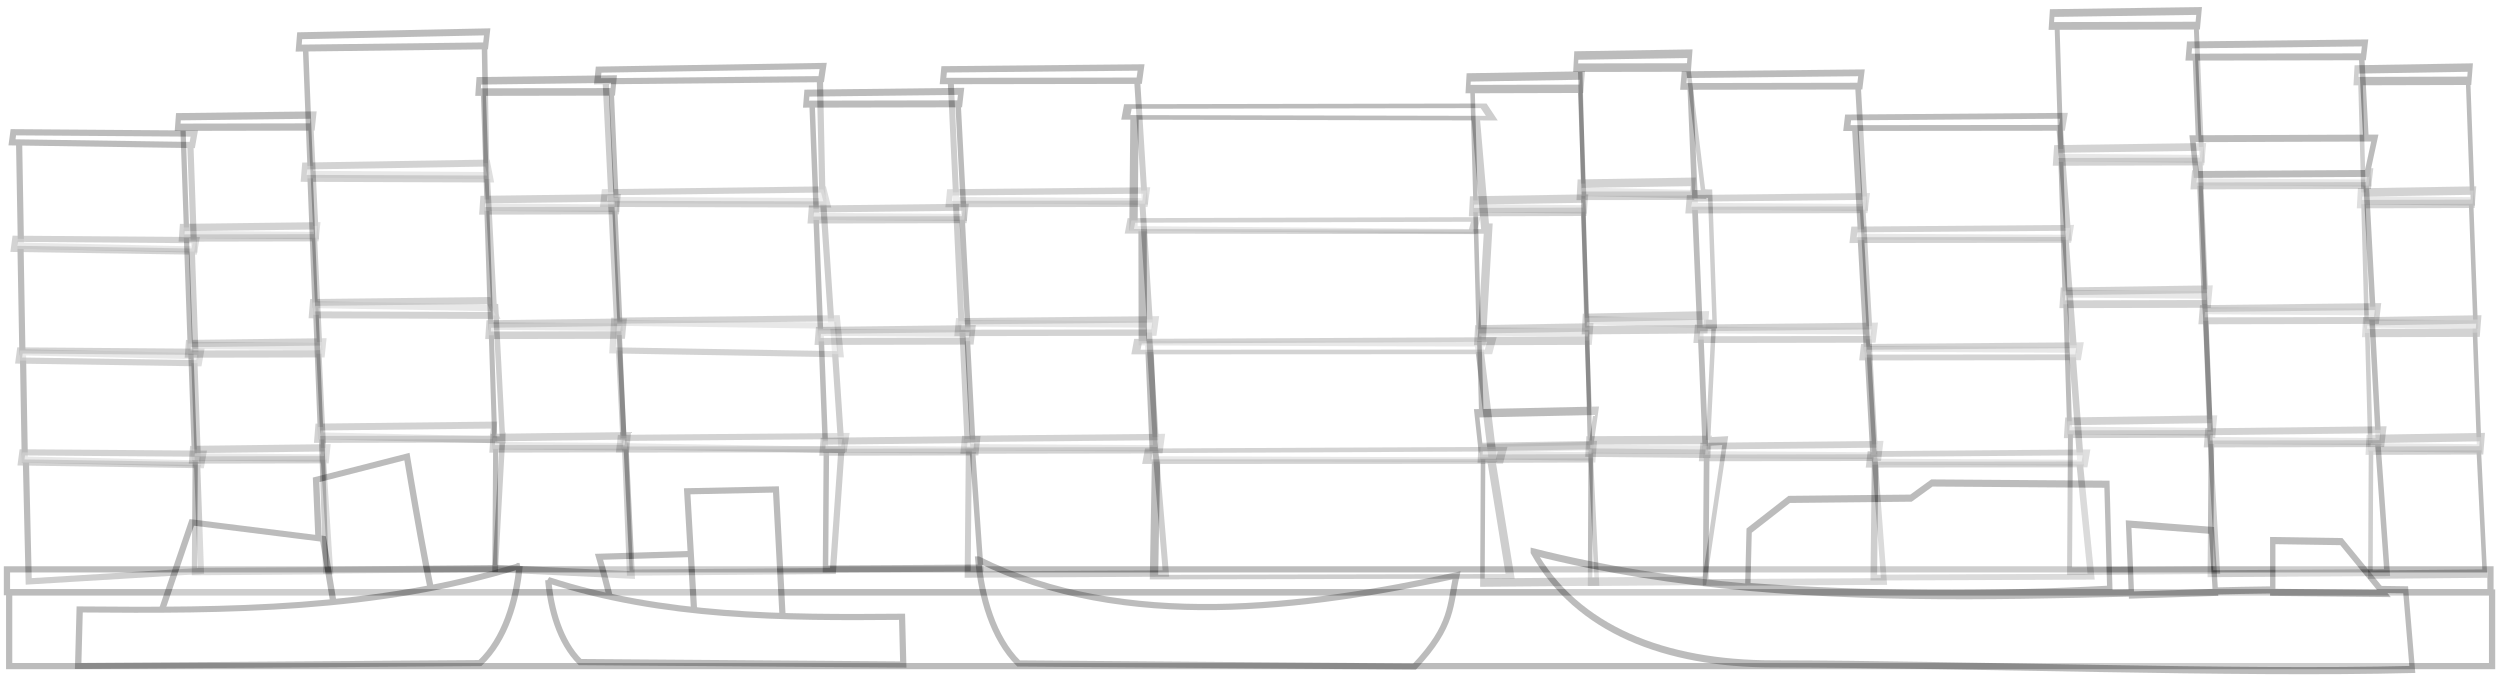 <?xml version="1.0" encoding="UTF-8" standalone="no"?>
<!-- Created with Inkscape (http://www.inkscape.org/) -->

<svg
   width="470.199mm"
   height="127.614mm"
   viewBox="0 0 470.199 127.614"
   version="1.1"
   id="svg5"
   xml:space="preserve"
   inkscape:version="1.2 (dc2aedaf03, 2022-05-15)"
   sodipodi:docname="drawing.svg"
   xmlns:inkscape="http://www.inkscape.org/namespaces/inkscape"
   xmlns:sodipodi="http://sodipodi.sourceforge.net/DTD/sodipodi-0.dtd"
   xmlns="http://www.w3.org/2000/svg"
   xmlns:svg="http://www.w3.org/2000/svg"><sodipodi:namedview
     id="namedview7"
     pagecolor="#ffffff"
     bordercolor="#666666"
     borderopacity="1.0"
     inkscape:showpageshadow="2"
     inkscape:pageopacity="0.0"
     inkscape:pagecheckerboard="0"
     inkscape:deskcolor="#d1d1d1"
     inkscape:document-units="mm"
     showgrid="false"
     inkscape:zoom="0.26142019"
     inkscape:cx="-3113.7611"
     inkscape:cy="1723.2793"
     inkscape:window-width="1920"
     inkscape:window-height="991"
     inkscape:window-x="-9"
     inkscape:window-y="-9"
     inkscape:window-maximized="1"
     inkscape:current-layer="g54225" /><defs
     id="defs2"><filter
       inkscape:collect="always"
       style="color-interpolation-filters:sRGB"
       id="filter53809"
       x="-0.038"
       y="-0.015"
       width="1.077"
       height="1.031"><feGaussianBlur
         inkscape:collect="always"
         stdDeviation="0.292"
         id="feGaussianBlur53811" /></filter><filter
       inkscape:collect="always"
       style="color-interpolation-filters:sRGB"
       id="filter53813"
       x="-0.043"
       y="-0.018"
       width="1.086"
       height="1.035"><feGaussianBlur
         inkscape:collect="always"
         stdDeviation="0.331"
         id="feGaussianBlur53815" /></filter><filter
       inkscape:collect="always"
       style="color-interpolation-filters:sRGB"
       id="filter53817"
       x="-0.033"
       y="-0.014"
       width="1.066"
       height="1.029"><feGaussianBlur
         inkscape:collect="always"
         stdDeviation="0.267"
         id="feGaussianBlur53819" /></filter><filter
       inkscape:collect="always"
       style="color-interpolation-filters:sRGB"
       id="filter53821"
       x="-0.031"
       y="-0.013"
       width="1.062"
       height="1.027"><feGaussianBlur
         inkscape:collect="always"
         stdDeviation="0.252"
         id="feGaussianBlur53823" /></filter><filter
       inkscape:collect="always"
       style="color-interpolation-filters:sRGB"
       id="filter53825"
       x="-0.041"
       y="-0.017"
       width="1.081"
       height="1.034"><feGaussianBlur
         inkscape:collect="always"
         stdDeviation="0.32"
         id="feGaussianBlur53827" /></filter><filter
       inkscape:collect="always"
       style="color-interpolation-filters:sRGB"
       id="filter53829"
       x="-0.034"
       y="-0.014"
       width="1.068"
       height="1.028"><feGaussianBlur
         inkscape:collect="always"
         stdDeviation="0.26"
         id="feGaussianBlur53831" /></filter><filter
       inkscape:collect="always"
       style="color-interpolation-filters:sRGB"
       id="filter53833"
       x="-0.039"
       y="-0.016"
       width="1.079"
       height="1.032"><feGaussianBlur
         inkscape:collect="always"
         stdDeviation="0.303"
         id="feGaussianBlur53835" /></filter><filter
       inkscape:collect="always"
       style="color-interpolation-filters:sRGB"
       id="filter53837"
       x="-0.026"
       y="-0.011"
       width="1.056"
       height="1.021"><feGaussianBlur
         inkscape:collect="always"
         stdDeviation="0.201"
         id="feGaussianBlur53839" /></filter><filter
       inkscape:collect="always"
       style="color-interpolation-filters:sRGB"
       id="filter53841"
       x="-0.044"
       y="-0.018"
       width="1.091"
       height="1.037"><feGaussianBlur
         inkscape:collect="always"
         stdDeviation="0.342"
         id="feGaussianBlur53843" /></filter><filter
       inkscape:collect="always"
       style="color-interpolation-filters:sRGB"
       id="filter53845"
       x="-0.037"
       y="-0.018"
       width="1.077"
       height="1.036"><feGaussianBlur
         inkscape:collect="always"
         stdDeviation="0.335"
         id="feGaussianBlur53847" /></filter><filter
       inkscape:collect="always"
       style="color-interpolation-filters:sRGB"
       id="filter53849"
       x="-0.036"
       y="-0.015"
       width="1.071"
       height="1.029"><feGaussianBlur
         inkscape:collect="always"
         stdDeviation="0.274"
         id="feGaussianBlur53851" /></filter><filter
       inkscape:collect="always"
       style="color-interpolation-filters:sRGB"
       id="filter53853"
       x="-0.034"
       y="-0.014"
       width="1.068"
       height="1.028"><feGaussianBlur
         inkscape:collect="always"
         stdDeviation="0.26"
         id="feGaussianBlur53855" /></filter><filter
       inkscape:collect="always"
       style="color-interpolation-filters:sRGB"
       id="filter53857"
       x="-0.037"
       y="-0.015"
       width="1.074"
       height="1.031"><feGaussianBlur
         inkscape:collect="always"
         stdDeviation="0.287"
         id="feGaussianBlur53859" /></filter><filter
       inkscape:collect="always"
       style="color-interpolation-filters:sRGB"
       id="filter53861"
       x="-0.044"
       y="-0.018"
       width="1.089"
       height="1.037"><feGaussianBlur
         inkscape:collect="always"
         stdDeviation="0.342"
         id="feGaussianBlur53863" /></filter><filter
       inkscape:collect="always"
       style="color-interpolation-filters:sRGB"
       id="filter53865"
       x="-0.035"
       y="-0.014"
       width="1.07"
       height="1.029"><feGaussianBlur
         inkscape:collect="always"
         stdDeviation="0.269"
         id="feGaussianBlur53867" /></filter><filter
       inkscape:collect="always"
       style="color-interpolation-filters:sRGB"
       id="filter53869"
       x="-0.003"
       y="-0.07"
       width="1.006"
       height="1.141"><feGaussianBlur
         inkscape:collect="always"
         stdDeviation="0.292"
         id="feGaussianBlur53871" /></filter><filter
       inkscape:collect="always"
       style="color-interpolation-filters:sRGB"
       id="filter53873"
       x="-0.02"
       y="-0.039"
       width="1.04"
       height="1.078"><feGaussianBlur
         inkscape:collect="always"
         stdDeviation="0.227"
         id="feGaussianBlur53875" /></filter><filter
       inkscape:collect="always"
       style="color-interpolation-filters:sRGB"
       id="filter53877"
       x="-0.011"
       y="-0.042"
       width="1.018"
       height="1.084"><feGaussianBlur
         inkscape:collect="always"
         stdDeviation="0.253"
         id="feGaussianBlur53879" /></filter><filter
       inkscape:collect="always"
       style="color-interpolation-filters:sRGB"
       id="filter53881"
       x="-0.017"
       y="-0.035"
       width="1.033"
       height="1.067"><feGaussianBlur
         inkscape:collect="always"
         stdDeviation="0.187"
         id="feGaussianBlur53883" /></filter><filter
       inkscape:collect="always"
       style="color-interpolation-filters:sRGB"
       id="filter53885"
       x="-0.015"
       y="-0.084"
       width="1.032"
       height="1.147"><feGaussianBlur
         inkscape:collect="always"
         stdDeviation="0.179"
         id="feGaussianBlur53887" /></filter></defs><g
     inkscape:label="Layer 4"
     inkscape:groupmode="layer"
     id="g53727"
     transform="translate(749.734,-116.708)"><g
       id="g53409"
       inkscape:label="Building 1"
       style="opacity:0.262;mix-blend-mode:normal;fill:#ffffff;fill-opacity:1;stroke:#000000;stroke-width:1.164;stroke-dasharray:none;stroke-opacity:1;filter:url(#filter53809)"
       transform="translate(-713.024,1.518)"><path
         style="fill:#ffffff;fill-opacity:1;stroke:#000000;stroke-width:1.164;stroke-linecap:butt;stroke-linejoin:miter;stroke-dasharray:none;stroke-opacity:1"
         d="M -31.31,224.539 -31.847,201.459 0.358,202.175 1.073,222.571 Z"
         id="path53391"
         sodipodi:nodetypes="ccccc" /><path
         style="fill:#ffffff;fill-opacity:1;stroke:#000000;stroke-width:1.164;stroke-linecap:butt;stroke-linejoin:miter;stroke-dasharray:none;stroke-opacity:1"
         d="m -32.044,201.633 -0.358,-20.396 32.205,0.716 0.716,20.396 z"
         id="path53393" /><path
         style="fill:#ffffff;fill-opacity:1;stroke:#000000;stroke-width:1.164;stroke-linecap:butt;stroke-linejoin:miter;stroke-dasharray:none;stroke-opacity:1"
         d="m -32.502,181.455 -0.358,-20.396 32.205,0.716 0.716,20.396 z"
         id="path53395" /><path
         style="fill:#ffffff;fill-opacity:1;stroke:#000000;stroke-width:1.164;stroke-linecap:butt;stroke-linejoin:miter;stroke-dasharray:none;stroke-opacity:1"
         d="m -32.777,161.395 -0.358,-20.396 32.205,0.716 0.716,20.396 z"
         id="path53397" /><path
         style="opacity:0.654;fill:#ffffff;fill-opacity:1;stroke:#000000;stroke-width:1.164;stroke-linecap:butt;stroke-linejoin:miter;stroke-dasharray:none;stroke-opacity:1"
         d="m -32.514,200.269 -0.253,1.898 33.905,0.506 0.38,-2.151 z"
         id="path53401"
         sodipodi:nodetypes="ccccc" /><path
         style="opacity:0.654;fill:#ffffff;fill-opacity:1;stroke:#000000;stroke-width:1.164;stroke-linecap:butt;stroke-linejoin:miter;stroke-dasharray:none;stroke-opacity:1"
         d="m -32.957,181.103 -0.253,1.898 33.905,0.506 0.38,-2.151 z"
         id="path53403"
         sodipodi:nodetypes="ccccc" /><path
         style="opacity:0.654;fill:#ffffff;fill-opacity:1;stroke:#000000;stroke-width:1.164;stroke-linecap:butt;stroke-linejoin:miter;stroke-dasharray:none;stroke-opacity:1"
         d="m -33.842,160.102 -0.253,1.898 33.905,0.506 0.38,-2.151 z"
         id="path53405"
         sodipodi:nodetypes="ccccc" /><path
         style="opacity:1;fill:#ffffff;fill-opacity:1;stroke:#000000;stroke-width:1.164;stroke-linecap:butt;stroke-linejoin:miter;stroke-dasharray:none;stroke-opacity:1"
         d="m -34.2,140.063 -0.253,1.898 33.905,0.506 0.38,-2.151 z"
         id="path53407"
         sodipodi:nodetypes="ccccc" /></g><g
       id="g53429"
       inkscape:label="Building 2"
       transform="matrix(0.747,-0.017,0.023,1.04,-693.854,-7.584)"
       style="opacity:0.262;mix-blend-mode:normal;fill:#ffffff;fill-opacity:1;stroke:#000000;stroke-width:1.321;stroke-dasharray:none;stroke-opacity:1;filter:url(#filter53813)"><path
         style="fill:#ffffff;fill-opacity:1;stroke:#000000;stroke-width:1.321;stroke-linecap:butt;stroke-linejoin:miter;stroke-dasharray:none;stroke-opacity:1"
         d="m -32.703,222.352 0.856,-20.893 32.205,0.716 1.189,20.576 z"
         id="path53411"
         sodipodi:nodetypes="ccccc" /><path
         style="fill:#ffffff;fill-opacity:1;stroke:#000000;stroke-width:1.321;stroke-linecap:butt;stroke-linejoin:miter;stroke-dasharray:none;stroke-opacity:1"
         d="m -32.044,201.633 -0.358,-20.396 32.205,0.716 0.716,20.396 z"
         id="path53413" /><path
         style="fill:#ffffff;fill-opacity:1;stroke:#000000;stroke-width:1.321;stroke-linecap:butt;stroke-linejoin:miter;stroke-dasharray:none;stroke-opacity:1"
         d="m -32.502,181.455 -0.358,-20.396 32.205,0.716 0.716,20.396 z"
         id="path53415" /><path
         style="fill:#ffffff;fill-opacity:1;stroke:#000000;stroke-width:1.321;stroke-linecap:butt;stroke-linejoin:miter;stroke-dasharray:none;stroke-opacity:1"
         d="m -32.777,161.395 -0.358,-20.396 32.205,0.716 0.716,20.396 z"
         id="path53417" /><path
         style="opacity:0.654;fill:#ffffff;fill-opacity:1;stroke:#000000;stroke-width:1.321;stroke-linecap:butt;stroke-linejoin:miter;stroke-dasharray:none;stroke-opacity:1"
         d="m -32.514,200.269 -0.253,1.898 33.905,0.506 0.38,-2.151 z"
         id="path53421"
         sodipodi:nodetypes="ccccc" /><path
         style="opacity:0.654;fill:#ffffff;fill-opacity:1;stroke:#000000;stroke-width:1.321;stroke-linecap:butt;stroke-linejoin:miter;stroke-dasharray:none;stroke-opacity:1"
         d="m -32.957,181.103 -0.253,1.898 33.905,0.506 0.38,-2.151 z"
         id="path53423"
         sodipodi:nodetypes="ccccc" /><path
         style="opacity:0.654;fill:#ffffff;fill-opacity:1;stroke:#000000;stroke-width:1.321;stroke-linecap:butt;stroke-linejoin:miter;stroke-dasharray:none;stroke-opacity:1"
         d="m -33.842,160.102 -0.253,1.898 33.905,0.506 0.38,-2.151 z"
         id="path53425"
         sodipodi:nodetypes="ccccc" /><path
         style="opacity:1;fill:#ffffff;fill-opacity:1;stroke:#000000;stroke-width:1.321;stroke-linecap:butt;stroke-linejoin:miter;stroke-dasharray:none;stroke-opacity:1"
         d="m -34.2,140.063 -0.253,1.898 33.905,0.506 0.38,-2.151 z"
         id="path53427"
         sodipodi:nodetypes="ccccc" /></g><g
       id="g53447"
       inkscape:label="Building 3"
       transform="matrix(0.973,-0.02,0.03,1.223,-664.296,-48.553)"
       style="opacity:0.262;mix-blend-mode:normal;fill:#ffffff;fill-opacity:1;stroke:#000000;stroke-width:1.067;stroke-dasharray:none;stroke-opacity:1;filter:url(#filter53817)"><path
         style="fill:#ffffff;fill-opacity:1;stroke:#000000;stroke-width:1.067;stroke-linecap:butt;stroke-linejoin:miter;stroke-dasharray:none;stroke-opacity:1"
         d="m -31.687,222.291 -0.16,-20.832 34.963,0.76 -2.042,20.352 z"
         id="path53431"
         sodipodi:nodetypes="ccccc" /><path
         style="fill:#ffffff;fill-opacity:1;stroke:#000000;stroke-width:1.067;stroke-linecap:butt;stroke-linejoin:miter;stroke-dasharray:none;stroke-opacity:1"
         d="m -32.044,201.633 -0.358,-20.396 34.765,1.196 0.716,20.396 z"
         id="path53433"
         sodipodi:nodetypes="ccccc" /><path
         style="fill:#ffffff;fill-opacity:1;stroke:#000000;stroke-width:1.067;stroke-linecap:butt;stroke-linejoin:miter;stroke-dasharray:none;stroke-opacity:1"
         d="m -32.502,181.455 -0.358,-20.396 34.218,1.041 0.716,20.396 z"
         id="path53435"
         sodipodi:nodetypes="ccccc" /><path
         style="fill:#ffffff;fill-opacity:1;stroke:#000000;stroke-width:1.067;stroke-linecap:butt;stroke-linejoin:miter;stroke-dasharray:none;stroke-opacity:1"
         d="m -32.777,161.395 -0.358,-20.396 34.595,0.754 -0.204,20.382 z"
         id="path53437"
         sodipodi:nodetypes="ccccc" /><path
         style="opacity:0.654;fill:#ffffff;fill-opacity:1;stroke:#000000;stroke-width:1.067;stroke-linecap:butt;stroke-linejoin:miter;stroke-dasharray:none;stroke-opacity:1"
         d="m -32.514,200.269 -0.253,1.898 33.905,0.506 0.38,-2.151 z"
         id="path53439"
         sodipodi:nodetypes="ccccc" /><path
         style="opacity:0.654;fill:#ffffff;fill-opacity:1;stroke:#000000;stroke-width:1.067;stroke-linecap:butt;stroke-linejoin:miter;stroke-dasharray:none;stroke-opacity:1"
         d="m -32.957,181.103 -0.253,1.898 35.555,0.679 -1.271,-2.324 z"
         id="path53441"
         sodipodi:nodetypes="ccccc" /><path
         style="opacity:0.654;fill:#ffffff;fill-opacity:1;stroke:#000000;stroke-width:1.067;stroke-linecap:butt;stroke-linejoin:miter;stroke-dasharray:none;stroke-opacity:1"
         d="m -33.842,160.102 -0.253,1.898 36.107,0.688 -0.531,-2.458 z"
         id="path53443"
         sodipodi:nodetypes="ccccc" /><path
         style="opacity:1;fill:#ffffff;fill-opacity:1;stroke:#000000;stroke-width:1.067;stroke-linecap:butt;stroke-linejoin:miter;stroke-dasharray:none;stroke-opacity:1"
         d="m -34.2,140.063 -0.253,1.898 36.121,0.249 0.38,-2.151 z"
         id="path53445"
         sodipodi:nodetypes="ccccc" /></g><g
       id="g53469"
       inkscape:label="Building 5"
       transform="matrix(1.165,-0.019,0.036,1.151,-602.343,-32.056)"
       style="opacity:0.262;mix-blend-mode:normal;fill:#ffffff;fill-opacity:1;stroke:#000000;stroke-width:1.005;stroke-dasharray:none;stroke-opacity:1;filter:url(#filter53821)"><path
         style="opacity:1;fill:#ffffff;fill-opacity:1;stroke:#000000;stroke-width:1.005;stroke-linecap:butt;stroke-linejoin:miter;stroke-dasharray:none;stroke-opacity:1"
         d="m -31.687,222.291 -0.16,-20.832 34.963,0.76 -2.042,20.352 z"
         id="path53449"
         sodipodi:nodetypes="ccccc" /><path
         style="opacity:1;fill:#ffffff;fill-opacity:1;stroke:#000000;stroke-width:1.005;stroke-linecap:butt;stroke-linejoin:miter;stroke-dasharray:none;stroke-opacity:1"
         d="m -32.044,201.633 -0.358,-20.396 34.765,1.196 0.716,20.396 z"
         id="path53451"
         sodipodi:nodetypes="ccccc" /><path
         style="opacity:1;fill:#ffffff;fill-opacity:1;stroke:#000000;stroke-width:1.005;stroke-linecap:butt;stroke-linejoin:miter;stroke-dasharray:none;stroke-opacity:1"
         d="m -32.502,181.455 -0.358,-20.396 34.218,1.041 0.716,20.396 z"
         id="path53453"
         sodipodi:nodetypes="ccccc" /><path
         style="opacity:1;fill:#ffffff;fill-opacity:1;stroke:#000000;stroke-width:1.005;stroke-linecap:butt;stroke-linejoin:miter;stroke-dasharray:none;stroke-opacity:1"
         d="m -32.777,161.395 -0.358,-20.396 34.595,0.754 -0.204,20.382 z"
         id="path53455"
         sodipodi:nodetypes="ccccc" /><path
         style="opacity:0.654;fill:#ffffff;fill-opacity:1;stroke:#000000;stroke-width:1.005;stroke-linecap:butt;stroke-linejoin:miter;stroke-dasharray:none;stroke-opacity:1"
         d="m -32.5,200.269 -0.266,1.897 36.225,0.543 0.401,-2.15 z"
         id="path53457"
         sodipodi:nodetypes="ccccc" /><path
         style="opacity:0.654;fill:#ffffff;fill-opacity:1;stroke:#000000;stroke-width:1.005;stroke-linecap:butt;stroke-linejoin:miter;stroke-dasharray:none;stroke-opacity:1"
         d="m -33.842,160.102 -0.253,1.898 36.107,0.688 -0.531,-2.458 z"
         id="path53459"
         sodipodi:nodetypes="ccccc" /><path
         style="opacity:1;fill:#ffffff;fill-opacity:1;stroke:#000000;stroke-width:1.005;stroke-linecap:butt;stroke-linejoin:miter;stroke-dasharray:none;stroke-opacity:1"
         d="m -34.2,140.063 -0.253,1.898 36.121,0.249 0.38,-2.151 z"
         id="path53463"
         sodipodi:nodetypes="ccccc" /><path
         style="opacity:0.654;fill:#ffffff;fill-opacity:1;stroke:#000000;stroke-width:1.005;stroke-linecap:butt;stroke-linejoin:miter;stroke-dasharray:none;stroke-opacity:1"
         d="m -32.957,181.103 -0.422,4.847 36.766,1.242 -0.391,-5.883 z"
         id="path53467"
         sodipodi:nodetypes="ccccc" /></g><g
       id="g53489"
       inkscape:label="Building 4"
       transform="matrix(0.747,-0.018,0.023,1.115,-637.35,-24.877)"
       style="opacity:0.262;mix-blend-mode:normal;fill:#ffffff;fill-opacity:1;stroke:#000000;stroke-width:1.276;stroke-dasharray:none;stroke-opacity:1;filter:url(#filter53825)"><path
         style="fill:#ffffff;fill-opacity:1;stroke:#000000;stroke-width:1.276;stroke-linecap:butt;stroke-linejoin:miter;stroke-dasharray:none;stroke-opacity:1"
         d="m -32.703,222.352 0.856,-20.893 32.798,0.725 0.896,21.819 z"
         id="path53471"
         sodipodi:nodetypes="ccccc" /><path
         style="fill:#ffffff;fill-opacity:1;stroke:#000000;stroke-width:1.276;stroke-linecap:butt;stroke-linejoin:miter;stroke-dasharray:none;stroke-opacity:1"
         d="m -32.044,201.633 -0.358,-20.396 32.205,0.716 0.716,20.396 z"
         id="path53473" /><path
         style="fill:#ffffff;fill-opacity:1;stroke:#000000;stroke-width:1.276;stroke-linecap:butt;stroke-linejoin:miter;stroke-dasharray:none;stroke-opacity:1"
         d="m -32.502,181.455 -0.358,-20.396 32.205,0.716 0.716,20.396 z"
         id="path53475" /><path
         style="fill:#ffffff;fill-opacity:1;stroke:#000000;stroke-width:1.276;stroke-linecap:butt;stroke-linejoin:miter;stroke-dasharray:none;stroke-opacity:1"
         d="m -32.777,161.395 -0.358,-20.396 32.205,0.716 0.716,20.396 z"
         id="path53477" /><path
         style="opacity:0.654;fill:#ffffff;fill-opacity:1;stroke:#000000;stroke-width:1.276;stroke-linecap:butt;stroke-linejoin:miter;stroke-dasharray:none;stroke-opacity:1"
         d="m -32.514,200.269 -0.253,1.898 33.905,0.506 0.38,-2.151 z"
         id="path53481"
         sodipodi:nodetypes="ccccc" /><path
         style="opacity:0.654;fill:#ffffff;fill-opacity:1;stroke:#000000;stroke-width:1.276;stroke-linecap:butt;stroke-linejoin:miter;stroke-dasharray:none;stroke-opacity:1"
         d="m -32.957,181.103 -0.253,1.898 33.905,0.506 0.38,-2.151 z"
         id="path53483"
         sodipodi:nodetypes="ccccc" /><path
         style="opacity:0.654;fill:#ffffff;fill-opacity:1;stroke:#000000;stroke-width:1.276;stroke-linecap:butt;stroke-linejoin:miter;stroke-dasharray:none;stroke-opacity:1"
         d="m -33.842,160.102 -0.253,1.898 33.905,0.506 0.38,-2.151 z"
         id="path53485"
         sodipodi:nodetypes="ccccc" /><path
         style="opacity:1;fill:#ffffff;fill-opacity:1;stroke:#000000;stroke-width:1.276;stroke-linecap:butt;stroke-linejoin:miter;stroke-dasharray:none;stroke-opacity:1"
         d="m -34.2,140.063 -0.253,1.898 33.905,0.506 0.38,-2.151 z"
         id="path53487"
         sodipodi:nodetypes="ccccc" /></g><g
       id="g53507"
       inkscape:label="Building 7"
       transform="matrix(1.088,-0.019,0.034,1.155,-539.712,-32.672)"
       style="opacity:0.262;mix-blend-mode:normal;fill:#ffffff;fill-opacity:1;stroke:#000000;stroke-width:1.038;stroke-dasharray:none;stroke-opacity:1;filter:url(#filter53829)"><path
         style="fill:#ffffff;fill-opacity:1;stroke:#000000;stroke-width:1.038;stroke-linecap:butt;stroke-linejoin:miter;stroke-dasharray:none;stroke-opacity:1"
         d="m -32.703,222.352 0.856,-20.893 32.205,0.716 1.189,20.576 z"
         id="path53491"
         sodipodi:nodetypes="ccccc" /><path
         style="fill:#ffffff;fill-opacity:1;stroke:#000000;stroke-width:1.038;stroke-linecap:butt;stroke-linejoin:miter;stroke-dasharray:none;stroke-opacity:1"
         d="m -32.044,201.633 -0.358,-20.396 32.205,0.716 0.716,20.396 z"
         id="path53493" /><path
         style="fill:#ffffff;fill-opacity:1;stroke:#000000;stroke-width:1.038;stroke-linecap:butt;stroke-linejoin:miter;stroke-dasharray:none;stroke-opacity:1"
         d="m -32.502,181.455 -0.358,-20.396 32.205,0.716 0.716,20.396 z"
         id="path53495" /><path
         style="fill:#ffffff;fill-opacity:1;stroke:#000000;stroke-width:1.038;stroke-linecap:butt;stroke-linejoin:miter;stroke-dasharray:none;stroke-opacity:1"
         d="m -32.777,161.395 -0.358,-20.396 32.205,0.716 0.716,20.396 z"
         id="path53497" /><path
         style="opacity:0.654;fill:#ffffff;fill-opacity:1;stroke:#000000;stroke-width:1.038;stroke-linecap:butt;stroke-linejoin:miter;stroke-dasharray:none;stroke-opacity:1"
         d="m -32.514,200.269 -0.253,1.898 33.905,0.506 0.38,-2.151 z"
         id="path53499"
         sodipodi:nodetypes="ccccc" /><path
         style="opacity:0.654;fill:#ffffff;fill-opacity:1;stroke:#000000;stroke-width:1.038;stroke-linecap:butt;stroke-linejoin:miter;stroke-dasharray:none;stroke-opacity:1"
         d="m -32.957,181.103 -0.253,1.898 33.905,0.506 0.38,-2.151 z"
         id="path53501"
         sodipodi:nodetypes="ccccc" /><path
         style="opacity:0.654;fill:#ffffff;fill-opacity:1;stroke:#000000;stroke-width:1.038;stroke-linecap:butt;stroke-linejoin:miter;stroke-dasharray:none;stroke-opacity:1"
         d="m -33.842,160.102 -0.253,1.898 33.905,0.506 0.38,-2.151 z"
         id="path53503"
         sodipodi:nodetypes="ccccc" /><path
         style="opacity:1;fill:#ffffff;fill-opacity:1;stroke:#000000;stroke-width:1.038;stroke-linecap:butt;stroke-linejoin:miter;stroke-dasharray:none;stroke-opacity:1"
         d="m -34.2,140.063 -0.253,1.898 33.905,0.506 0.38,-2.151 z"
         id="path53505"
         sodipodi:nodetypes="ccccc" /></g><g
       id="g53529"
       inkscape:label="Building 6"
       transform="matrix(0.852,-0.018,0.027,1.088,-572.616,-18.78)"
       style="opacity:0.262;mix-blend-mode:normal;fill:#ffffff;fill-opacity:1;stroke:#000000;stroke-width:1.209;stroke-dasharray:none;stroke-opacity:1;filter:url(#filter53833)"><path
         style="fill:#ffffff;fill-opacity:1;stroke:#000000;stroke-width:1.209;stroke-linecap:butt;stroke-linejoin:miter;stroke-dasharray:none;stroke-opacity:1"
         d="m -32.703,222.352 0.856,-20.893 32.205,0.716 1.189,20.576 z"
         id="path53509"
         sodipodi:nodetypes="ccccc" /><path
         style="fill:#ffffff;fill-opacity:1;stroke:#000000;stroke-width:1.209;stroke-linecap:butt;stroke-linejoin:miter;stroke-dasharray:none;stroke-opacity:1"
         d="m -32.044,201.633 -0.358,-20.396 32.205,0.716 0.716,20.396 z"
         id="path53511" /><path
         style="fill:#ffffff;fill-opacity:1;stroke:#000000;stroke-width:1.209;stroke-linecap:butt;stroke-linejoin:miter;stroke-dasharray:none;stroke-opacity:1"
         d="m -32.502,181.455 -0.358,-20.396 32.205,0.716 0.716,20.396 z"
         id="path53513" /><path
         style="fill:#ffffff;fill-opacity:1;stroke:#000000;stroke-width:1.209;stroke-linecap:butt;stroke-linejoin:miter;stroke-dasharray:none;stroke-opacity:1"
         d="m -32.777,161.395 -0.358,-20.396 32.205,0.716 0.716,20.396 z"
         id="path53515" /><path
         style="opacity:0.654;fill:#ffffff;fill-opacity:1;stroke:#000000;stroke-width:1.209;stroke-linecap:butt;stroke-linejoin:miter;stroke-dasharray:none;stroke-opacity:1"
         d="m -32.514,200.269 -0.253,1.898 33.905,0.506 0.38,-2.151 z"
         id="path53517"
         sodipodi:nodetypes="ccccc" /><path
         style="opacity:0.654;fill:#ffffff;fill-opacity:1;stroke:#000000;stroke-width:1.209;stroke-linecap:butt;stroke-linejoin:miter;stroke-dasharray:none;stroke-opacity:1"
         d="m -32.957,181.103 -0.253,1.898 33.905,0.506 0.38,-2.151 z"
         id="path53519"
         sodipodi:nodetypes="ccccc" /><path
         style="opacity:0.654;fill:#ffffff;fill-opacity:1;stroke:#000000;stroke-width:1.209;stroke-linecap:butt;stroke-linejoin:miter;stroke-dasharray:none;stroke-opacity:1"
         d="m -33.842,160.102 -0.253,1.898 33.905,0.506 0.38,-2.151 z"
         id="path53521"
         sodipodi:nodetypes="ccccc" /><path
         style="opacity:1;fill:#ffffff;fill-opacity:1;stroke:#000000;stroke-width:1.209;stroke-linecap:butt;stroke-linejoin:miter;stroke-dasharray:none;stroke-opacity:1"
         d="m -34.2,140.063 -0.253,1.898 33.905,0.506 0.38,-2.151 z"
         id="path53523"
         sodipodi:nodetypes="ccccc" /></g><g
       id="g53549"
       inkscape:label="Building 8"
       transform="matrix(1.955,-0.017,0.061,1.076,-482.322,-14.553)"
       style="opacity:0.262;mix-blend-mode:normal;fill:#ffffff;fill-opacity:1;stroke:#000000;stroke-width:0.803;stroke-dasharray:none;stroke-opacity:1;filter:url(#filter53837)"><path
         style="fill:#ffffff;fill-opacity:1;stroke:#000000;stroke-width:0.803;stroke-linecap:butt;stroke-linejoin:miter;stroke-dasharray:none;stroke-opacity:1"
         d="m -32.703,222.352 0.856,-20.893 32.205,0.716 1.189,20.576 z"
         id="path53531"
         sodipodi:nodetypes="ccccc" /><path
         style="fill:#ffffff;fill-opacity:1;stroke:#000000;stroke-width:0.803;stroke-linecap:butt;stroke-linejoin:miter;stroke-dasharray:none;stroke-opacity:1"
         d="m -32.044,201.633 0.16,-20.388 31.687,0.707 0.716,20.396 z"
         id="path53533"
         sodipodi:nodetypes="ccccc" /><path
         style="fill:#ffffff;fill-opacity:1;stroke:#000000;stroke-width:0.803;stroke-linecap:butt;stroke-linejoin:miter;stroke-dasharray:none;stroke-opacity:1"
         d="m -32.502,181.455 0.601,-20.028 33.268,0.048 -1.307,20.696 z"
         id="path53535"
         sodipodi:nodetypes="ccccc" /><path
         style="fill:#ffffff;fill-opacity:1;stroke:#000000;stroke-width:0.803;stroke-linecap:butt;stroke-linejoin:miter;stroke-dasharray:none;stroke-opacity:1"
         d="m -32.777,161.395 0.738,-20.261 32.761,0.441 0.334,20.889 z"
         id="path53537"
         sodipodi:nodetypes="ccccc" /><path
         style="opacity:0.654;fill:#ffffff;fill-opacity:1;stroke:#000000;stroke-width:0.803;stroke-linecap:butt;stroke-linejoin:miter;stroke-dasharray:none;stroke-opacity:1"
         d="m -32.514,200.269 -0.253,1.898 33.905,0.506 0.38,-2.151 z"
         id="path53541"
         sodipodi:nodetypes="ccccc" /><path
         style="opacity:0.654;fill:#ffffff;fill-opacity:1;stroke:#000000;stroke-width:0.803;stroke-linecap:butt;stroke-linejoin:miter;stroke-dasharray:none;stroke-opacity:1"
         d="m -32.957,181.103 -0.253,1.898 33.905,0.506 0.38,-2.151 z"
         id="path53543"
         sodipodi:nodetypes="ccccc" /><path
         style="opacity:0.654;fill:#ffffff;fill-opacity:1;stroke:#000000;stroke-width:0.803;stroke-linecap:butt;stroke-linejoin:miter;stroke-dasharray:none;stroke-opacity:1"
         d="m -32.933,159.999 -0.253,1.898 32.996,0.609 0.38,-2.151 z"
         id="path53545"
         sodipodi:nodetypes="ccccc" /><path
         style="opacity:1;fill:#ffffff;fill-opacity:1;stroke:#000000;stroke-width:0.803;stroke-linecap:butt;stroke-linejoin:miter;stroke-dasharray:none;stroke-opacity:1"
         d="m -32.648,140.088 -0.253,1.898 35.183,0.693 -0.718,-2.168 z"
         id="path53547"
         sodipodi:nodetypes="ccccc" /></g><g
       id="g53569"
       inkscape:label="Building 9"
       transform="matrix(0.628,-0.019,0.02,1.155,-454.829,-31.154)"
       style="opacity:0.262;mix-blend-mode:normal;fill:#ffffff;fill-opacity:1;stroke:#000000;stroke-width:1.366;stroke-dasharray:none;stroke-opacity:1;filter:url(#filter53841)"><path
         style="fill:#ffffff;fill-opacity:1;stroke:#000000;stroke-width:1.366;stroke-linecap:butt;stroke-linejoin:miter;stroke-dasharray:none;stroke-opacity:1"
         d="m -32.703,222.352 0.856,-20.893 32.205,0.716 1.189,20.576 z"
         id="path53551"
         sodipodi:nodetypes="ccccc" /><path
         style="fill:#ffffff;fill-opacity:1;stroke:#000000;stroke-width:1.366;stroke-linecap:butt;stroke-linejoin:miter;stroke-dasharray:none;stroke-opacity:1"
         d="m -32.044,201.633 -0.358,-20.396 32.205,0.716 0.716,20.396 z"
         id="path53553" /><path
         style="fill:#ffffff;fill-opacity:1;stroke:#000000;stroke-width:1.366;stroke-linecap:butt;stroke-linejoin:miter;stroke-dasharray:none;stroke-opacity:1"
         d="m -32.502,181.455 -0.358,-20.396 32.205,0.716 0.716,20.396 z"
         id="path53555" /><path
         style="fill:#ffffff;fill-opacity:1;stroke:#000000;stroke-width:1.366;stroke-linecap:butt;stroke-linejoin:miter;stroke-dasharray:none;stroke-opacity:1"
         d="m -32.777,161.395 -0.358,-20.396 32.205,0.716 0.716,20.396 z"
         id="path53557" /><path
         style="fill:#ffffff;fill-opacity:1;stroke:#000000;stroke-width:1.366;stroke-linecap:butt;stroke-linejoin:miter;stroke-dasharray:none;stroke-opacity:1"
         d="m -32.555,200.525 -0.988,-5.755 35.743,0.174 -1.698,5.711 z"
         id="path53559"
         sodipodi:nodetypes="ccccc" /><path
         style="opacity:0.654;fill:#ffffff;fill-opacity:1;stroke:#000000;stroke-width:1.366;stroke-linecap:butt;stroke-linejoin:miter;stroke-dasharray:none;stroke-opacity:1"
         d="m -32.514,200.269 -0.253,1.898 33.905,0.506 0.38,-2.151 z"
         id="path53561"
         sodipodi:nodetypes="ccccc" /><path
         style="opacity:0.654;fill:#ffffff;fill-opacity:1;stroke:#000000;stroke-width:1.366;stroke-linecap:butt;stroke-linejoin:miter;stroke-dasharray:none;stroke-opacity:1"
         d="m -32.957,181.103 -0.253,1.898 33.905,0.506 0.38,-2.151 z"
         id="path53563"
         sodipodi:nodetypes="ccccc" /><path
         style="opacity:0.654;fill:#ffffff;fill-opacity:1;stroke:#000000;stroke-width:1.366;stroke-linecap:butt;stroke-linejoin:miter;stroke-dasharray:none;stroke-opacity:1"
         d="m -33.842,160.102 -0.253,1.898 33.905,0.506 0.38,-2.151 z"
         id="path53565"
         sodipodi:nodetypes="ccccc" /><path
         style="opacity:1;fill:#ffffff;fill-opacity:1;stroke:#000000;stroke-width:1.366;stroke-linecap:butt;stroke-linejoin:miter;stroke-dasharray:none;stroke-opacity:1"
         d="m -34.2,140.063 -0.253,1.898 33.905,0.506 0.38,-2.151 z"
         id="path53567"
         sodipodi:nodetypes="ccccc" /></g><g
       id="g53587"
       inkscape:label="Building 10"
       transform="matrix(0.628,-0.019,0.02,1.203,-434.587,-41.993)"
       style="opacity:0.262;mix-blend-mode:normal;fill:#ffffff;fill-opacity:1;stroke:#000000;stroke-width:1.339;stroke-dasharray:none;stroke-opacity:1;filter:url(#filter53845)"><path
         style="fill:#ffffff;fill-opacity:1;stroke:#000000;stroke-width:1.339;stroke-linecap:butt;stroke-linejoin:miter;stroke-dasharray:none;stroke-opacity:1"
         d="m -32.703,222.352 0.856,-20.893 40.297,-0.521 -6.903,21.813 z"
         id="path53571"
         sodipodi:nodetypes="ccccc" /><path
         style="fill:#ffffff;fill-opacity:1;stroke:#000000;stroke-width:1.339;stroke-linecap:butt;stroke-linejoin:miter;stroke-dasharray:none;stroke-opacity:1"
         d="m -32.044,201.633 -0.358,-20.396 38.018,1.546 -2.478,19.503 z"
         id="path53573"
         sodipodi:nodetypes="ccccc" /><path
         style="fill:#ffffff;fill-opacity:1;stroke:#000000;stroke-width:1.339;stroke-linecap:butt;stroke-linejoin:miter;stroke-dasharray:none;stroke-opacity:1"
         d="m -32.502,181.455 -0.358,-20.396 38.027,1.23 0.716,20.396 z"
         id="path53575"
         sodipodi:nodetypes="ccccc" /><path
         style="fill:#ffffff;fill-opacity:1;stroke:#000000;stroke-width:1.339;stroke-linecap:butt;stroke-linejoin:miter;stroke-dasharray:none;stroke-opacity:1"
         d="m -32.777,161.395 -0.358,-20.396 32.205,0.716 4.13,20.662 z"
         id="path53577"
         sodipodi:nodetypes="ccccc" /><path
         style="opacity:0.654;fill:#ffffff;fill-opacity:1;stroke:#000000;stroke-width:1.339;stroke-linecap:butt;stroke-linejoin:miter;stroke-dasharray:none;stroke-opacity:1"
         d="m -32.514,200.269 -0.253,1.898 36.112,0.752 0.38,-2.151 z"
         id="path53579"
         sodipodi:nodetypes="ccccc" /><path
         style="opacity:0.654;fill:#ffffff;fill-opacity:1;stroke:#000000;stroke-width:1.339;stroke-linecap:butt;stroke-linejoin:miter;stroke-dasharray:none;stroke-opacity:1"
         d="m -32.957,181.103 -0.253,1.898 36.323,0.44 0.38,-2.151 z"
         id="path53581"
         sodipodi:nodetypes="ccccc" /><path
         style="opacity:0.654;fill:#ffffff;fill-opacity:1;stroke:#000000;stroke-width:1.339;stroke-linecap:butt;stroke-linejoin:miter;stroke-dasharray:none;stroke-opacity:1"
         d="m -33.842,160.102 -0.253,1.898 33.905,0.506 0.38,-2.151 z"
         id="path53583"
         sodipodi:nodetypes="ccccc" /><path
         style="opacity:1;fill:#ffffff;fill-opacity:1;stroke:#000000;stroke-width:1.339;stroke-linecap:butt;stroke-linejoin:miter;stroke-dasharray:none;stroke-opacity:1"
         d="m -34.2,140.063 -0.253,1.898 33.905,0.506 0.38,-2.151 z"
         id="path53585"
         sodipodi:nodetypes="ccccc" /></g><g
       id="g53609"
       inkscape:label="Building 11"
       transform="matrix(0.979,-0.019,0.031,1.161,-403.812,-32.509)"
       style="opacity:0.262;mix-blend-mode:normal;fill:#ffffff;fill-opacity:1;stroke:#000000;stroke-width:1.092;stroke-dasharray:none;stroke-opacity:1;filter:url(#filter53849)"><path
         style="fill:#ffffff;fill-opacity:1;stroke:#000000;stroke-width:1.092;stroke-linecap:butt;stroke-linejoin:miter;stroke-dasharray:none;stroke-opacity:1"
         d="m -32.703,222.352 0.856,-20.893 32.205,0.716 1.189,20.576 z"
         id="path53589"
         sodipodi:nodetypes="ccccc" /><path
         style="fill:#ffffff;fill-opacity:1;stroke:#000000;stroke-width:1.092;stroke-linecap:butt;stroke-linejoin:miter;stroke-dasharray:none;stroke-opacity:1"
         d="m -32.044,201.633 -0.358,-20.396 32.205,0.716 0.716,20.396 z"
         id="path53591" /><path
         style="fill:#ffffff;fill-opacity:1;stroke:#000000;stroke-width:1.092;stroke-linecap:butt;stroke-linejoin:miter;stroke-dasharray:none;stroke-opacity:1"
         d="m -32.502,181.455 -0.358,-20.396 32.205,0.716 0.716,20.396 z"
         id="path53593" /><path
         style="fill:#ffffff;fill-opacity:1;stroke:#000000;stroke-width:1.092;stroke-linecap:butt;stroke-linejoin:miter;stroke-dasharray:none;stroke-opacity:1"
         d="m -32.777,161.395 -0.358,-20.396 32.205,0.716 0.716,20.396 z"
         id="path53595" /><path
         style="opacity:0.654;fill:#ffffff;fill-opacity:1;stroke:#000000;stroke-width:1.092;stroke-linecap:butt;stroke-linejoin:miter;stroke-dasharray:none;stroke-opacity:1"
         d="m -32.514,200.269 -0.253,1.898 33.905,0.506 0.38,-2.151 z"
         id="path53599"
         sodipodi:nodetypes="ccccc" /><path
         style="opacity:0.654;fill:#ffffff;fill-opacity:1;stroke:#000000;stroke-width:1.092;stroke-linecap:butt;stroke-linejoin:miter;stroke-dasharray:none;stroke-opacity:1"
         d="m -32.957,181.103 -0.253,1.898 33.905,0.506 0.38,-2.151 z"
         id="path53601"
         sodipodi:nodetypes="ccccc" /><path
         style="opacity:0.654;fill:#ffffff;fill-opacity:1;stroke:#000000;stroke-width:1.092;stroke-linecap:butt;stroke-linejoin:miter;stroke-dasharray:none;stroke-opacity:1"
         d="m -33.842,160.102 -0.253,1.898 33.905,0.506 0.38,-2.151 z"
         id="path53603"
         sodipodi:nodetypes="ccccc" /><path
         style="opacity:1;fill:#ffffff;fill-opacity:1;stroke:#000000;stroke-width:1.092;stroke-linecap:butt;stroke-linejoin:miter;stroke-dasharray:none;stroke-opacity:1"
         d="m -34.2,140.063 -0.253,1.898 33.905,0.506 0.38,-2.151 z"
         id="path53605"
         sodipodi:nodetypes="ccccc" /></g><g
       id="g53629"
       inkscape:label="Building 12"
       transform="matrix(1.193,-0.017,0.037,1.052,-366.526,-9.133)"
       style="opacity:0.262;mix-blend-mode:normal;fill:#ffffff;fill-opacity:1;stroke:#000000;stroke-width:1.039;stroke-dasharray:none;stroke-opacity:1;filter:url(#filter53853)"><path
         style="fill:#ffffff;fill-opacity:1;stroke:#000000;stroke-width:1.039;stroke-linecap:butt;stroke-linejoin:miter;stroke-dasharray:none;stroke-opacity:1"
         d="m -32.703,222.352 0.856,-20.893 32.205,0.716 1.189,20.576 z"
         id="path53611"
         sodipodi:nodetypes="ccccc" /><path
         style="fill:#ffffff;fill-opacity:1;stroke:#000000;stroke-width:1.039;stroke-linecap:butt;stroke-linejoin:miter;stroke-dasharray:none;stroke-opacity:1"
         d="m -32.044,201.633 -0.358,-20.396 32.205,0.716 0.716,20.396 z"
         id="path53613" /><path
         style="fill:#ffffff;fill-opacity:1;stroke:#000000;stroke-width:1.039;stroke-linecap:butt;stroke-linejoin:miter;stroke-dasharray:none;stroke-opacity:1"
         d="m -32.502,181.455 -0.358,-20.396 32.205,0.716 0.716,20.396 z"
         id="path53615" /><path
         style="fill:#ffffff;fill-opacity:1;stroke:#000000;stroke-width:1.039;stroke-linecap:butt;stroke-linejoin:miter;stroke-dasharray:none;stroke-opacity:1"
         d="m -32.777,161.395 -0.358,-20.396 32.205,0.716 0.716,20.396 z"
         id="path53617" /><path
         style="opacity:0.654;fill:#ffffff;fill-opacity:1;stroke:#000000;stroke-width:1.039;stroke-linecap:butt;stroke-linejoin:miter;stroke-dasharray:none;stroke-opacity:1"
         d="m -32.514,200.269 -0.253,1.898 33.905,0.506 0.38,-2.151 z"
         id="path53619"
         sodipodi:nodetypes="ccccc" /><path
         style="opacity:0.654;fill:#ffffff;fill-opacity:1;stroke:#000000;stroke-width:1.039;stroke-linecap:butt;stroke-linejoin:miter;stroke-dasharray:none;stroke-opacity:1"
         d="m -32.957,181.103 -0.253,1.898 33.905,0.506 0.38,-2.151 z"
         id="path53621"
         sodipodi:nodetypes="ccccc" /><path
         style="opacity:0.654;fill:#ffffff;fill-opacity:1;stroke:#000000;stroke-width:1.039;stroke-linecap:butt;stroke-linejoin:miter;stroke-dasharray:none;stroke-opacity:1"
         d="m -33.842,160.102 -0.253,1.898 33.905,0.506 0.38,-2.151 z"
         id="path53623"
         sodipodi:nodetypes="ccccc" /><path
         style="opacity:1;fill:#ffffff;fill-opacity:1;stroke:#000000;stroke-width:1.039;stroke-linecap:butt;stroke-linejoin:miter;stroke-dasharray:none;stroke-opacity:1"
         d="m -34.2,140.063 -0.253,1.898 33.905,0.506 0.38,-2.151 z"
         id="path53627"
         sodipodi:nodetypes="ccccc" /></g><g
       id="g53647"
       inkscape:label="Building 13"
       transform="matrix(0.812,-0.021,0.025,1.276,-339.497,-60.275)"
       style="opacity:0.262;mix-blend-mode:normal;fill:#ffffff;fill-opacity:1;stroke:#000000;stroke-width:1.143;stroke-dasharray:none;stroke-opacity:1;filter:url(#filter53857)"><path
         style="fill:#ffffff;fill-opacity:1;stroke:#000000;stroke-width:1.143;stroke-linecap:butt;stroke-linejoin:miter;stroke-dasharray:none;stroke-opacity:1"
         d="m -32.703,222.352 0.856,-20.893 32.205,0.716 1.189,20.576 z"
         id="path53631"
         sodipodi:nodetypes="ccccc" /><path
         style="fill:#ffffff;fill-opacity:1;stroke:#000000;stroke-width:1.143;stroke-linecap:butt;stroke-linejoin:miter;stroke-dasharray:none;stroke-opacity:1"
         d="m -32.044,201.633 -0.358,-20.396 32.205,0.716 0.716,20.396 z"
         id="path53633" /><path
         style="fill:#ffffff;fill-opacity:1;stroke:#000000;stroke-width:1.143;stroke-linecap:butt;stroke-linejoin:miter;stroke-dasharray:none;stroke-opacity:1"
         d="m -32.502,181.455 -0.358,-20.396 32.205,0.716 0.716,20.396 z"
         id="path53635" /><path
         style="fill:#ffffff;fill-opacity:1;stroke:#000000;stroke-width:1.143;stroke-linecap:butt;stroke-linejoin:miter;stroke-dasharray:none;stroke-opacity:1"
         d="m -32.777,161.395 -0.358,-20.396 32.205,0.716 0.716,20.396 z"
         id="path53637" /><path
         style="opacity:0.654;fill:#ffffff;fill-opacity:1;stroke:#000000;stroke-width:1.143;stroke-linecap:butt;stroke-linejoin:miter;stroke-dasharray:none;stroke-opacity:1"
         d="m -32.514,200.269 -0.253,1.898 33.905,0.506 0.38,-2.151 z"
         id="path53639"
         sodipodi:nodetypes="ccccc" /><path
         style="opacity:0.654;fill:#ffffff;fill-opacity:1;stroke:#000000;stroke-width:1.143;stroke-linecap:butt;stroke-linejoin:miter;stroke-dasharray:none;stroke-opacity:1"
         d="m -32.957,181.103 -0.253,1.898 33.905,0.506 0.38,-2.151 z"
         id="path53641"
         sodipodi:nodetypes="ccccc" /><path
         style="opacity:0.654;fill:#ffffff;fill-opacity:1;stroke:#000000;stroke-width:1.143;stroke-linecap:butt;stroke-linejoin:miter;stroke-dasharray:none;stroke-opacity:1"
         d="m -33.842,160.102 -0.253,1.898 33.905,0.506 0.38,-2.151 z"
         id="path53643"
         sodipodi:nodetypes="ccccc" /><path
         style="opacity:1;fill:#ffffff;fill-opacity:1;stroke:#000000;stroke-width:1.143;stroke-linecap:butt;stroke-linejoin:miter;stroke-dasharray:none;stroke-opacity:1"
         d="m -34.2,140.063 -0.253,1.898 33.905,0.506 0.38,-2.151 z"
         id="path53645"
         sodipodi:nodetypes="ccccc" /></g><g
       id="g53665"
       inkscape:label="Building 15"
       transform="matrix(0.628,-0.019,0.02,1.155,-288.844,-73.156)"
       style="opacity:0.262;mix-blend-mode:normal;fill:#ffffff;fill-opacity:1;stroke:#000000;stroke-width:1.366;stroke-dasharray:none;stroke-opacity:1;filter:url(#filter53861)"><path
         style="fill:#ffffff;fill-opacity:1;stroke:#000000;stroke-width:1.366;stroke-linecap:butt;stroke-linejoin:miter;stroke-dasharray:none;stroke-opacity:1"
         d="m -32.19,257.425 0.856,-20.893 32.205,0.716 1.189,20.576 z"
         id="path53649"
         sodipodi:nodetypes="ccccc" /><path
         style="fill:#ffffff;fill-opacity:1;stroke:#000000;stroke-width:1.366;stroke-linecap:butt;stroke-linejoin:miter;stroke-dasharray:none;stroke-opacity:1"
         d="m -31.531,236.707 -0.358,-20.396 32.205,0.716 0.716,20.396 z"
         id="path53651" /><path
         style="fill:#ffffff;fill-opacity:1;stroke:#000000;stroke-width:1.366;stroke-linecap:butt;stroke-linejoin:miter;stroke-dasharray:none;stroke-opacity:1"
         d="m -31.989,216.528 -0.358,-20.396 32.205,0.716 0.716,20.396 z"
         id="path53653" /><path
         style="fill:#ffffff;fill-opacity:1;stroke:#000000;stroke-width:1.366;stroke-linecap:butt;stroke-linejoin:miter;stroke-dasharray:none;stroke-opacity:1"
         d="m -32.264,196.468 -0.358,-20.396 32.205,0.716 0.716,20.396 z"
         id="path53655" /><path
         style="opacity:0.654;fill:#ffffff;fill-opacity:1;stroke:#000000;stroke-width:1.366;stroke-linecap:butt;stroke-linejoin:miter;stroke-dasharray:none;stroke-opacity:1"
         d="m -32.001,235.343 -0.253,1.898 33.905,0.506 0.38,-2.151 z"
         id="path53657"
         sodipodi:nodetypes="ccccc" /><path
         style="opacity:0.654;fill:#ffffff;fill-opacity:1;stroke:#000000;stroke-width:1.366;stroke-linecap:butt;stroke-linejoin:miter;stroke-dasharray:none;stroke-opacity:1"
         d="m -32.443,216.176 -0.253,1.898 33.905,0.506 0.38,-2.151 z"
         id="path53659"
         sodipodi:nodetypes="ccccc" /><path
         style="opacity:0.654;fill:#ffffff;fill-opacity:1;stroke:#000000;stroke-width:1.366;stroke-linecap:butt;stroke-linejoin:miter;stroke-dasharray:none;stroke-opacity:1"
         d="m -33.329,195.175 -0.253,1.898 33.905,0.506 0.38,-2.151 z"
         id="path53661"
         sodipodi:nodetypes="ccccc" /><path
         style="opacity:1;fill:#ffffff;fill-opacity:1;stroke:#000000;stroke-width:1.366;stroke-linecap:butt;stroke-linejoin:miter;stroke-dasharray:none;stroke-opacity:1"
         d="m -33.687,175.136 -0.253,1.898 33.905,0.506 0.38,-2.151 z"
         id="path53663"
         sodipodi:nodetypes="ccccc" /></g><g
       id="g53685"
       inkscape:label="Building 14"
       transform="matrix(0.97,-0.02,0.03,1.209,-308.959,-44.866)"
       style="opacity:0.262;mix-blend-mode:normal;fill:#ffffff;fill-opacity:1;stroke:#000000;stroke-width:1.075;stroke-dasharray:none;stroke-opacity:1;filter:url(#filter53865)"><path
         style="fill:#ffffff;fill-opacity:1;stroke:#000000;stroke-width:1.075;stroke-linecap:butt;stroke-linejoin:miter;stroke-dasharray:none;stroke-opacity:1"
         d="m -32.703,222.352 0.856,-20.893 32.205,0.716 1.189,20.576 z"
         id="path53667"
         sodipodi:nodetypes="ccccc" /><path
         style="fill:#ffffff;fill-opacity:1;stroke:#000000;stroke-width:1.075;stroke-linecap:butt;stroke-linejoin:miter;stroke-dasharray:none;stroke-opacity:1"
         d="m -32.044,201.633 -0.358,-20.396 32.205,0.716 0.716,20.396 z"
         id="path53669" /><path
         style="fill:#ffffff;fill-opacity:1;stroke:#000000;stroke-width:1.075;stroke-linecap:butt;stroke-linejoin:miter;stroke-dasharray:none;stroke-opacity:1"
         d="m -32.502,181.455 -0.358,-20.396 32.205,0.716 0.716,20.396 z"
         id="path53671" /><path
         style="fill:#ffffff;fill-opacity:1;stroke:#000000;stroke-width:1.075;stroke-linecap:butt;stroke-linejoin:miter;stroke-dasharray:none;stroke-opacity:1"
         d="m -32.777,161.395 -0.358,-20.396 32.205,0.716 0.716,20.396 z"
         id="path53673" /><path
         style="opacity:0.654;fill:#ffffff;fill-opacity:1;stroke:#000000;stroke-width:1.075;stroke-linecap:butt;stroke-linejoin:miter;stroke-dasharray:none;stroke-opacity:1"
         d="m -32.514,200.269 -0.253,1.898 33.905,0.506 0.38,-2.151 z"
         id="path53675"
         sodipodi:nodetypes="ccccc" /><path
         style="opacity:0.654;fill:#ffffff;fill-opacity:1;stroke:#000000;stroke-width:1.075;stroke-linecap:butt;stroke-linejoin:miter;stroke-dasharray:none;stroke-opacity:1"
         d="m -32.957,181.103 -0.253,1.898 33.905,0.506 0.38,-2.151 z"
         id="path53677"
         sodipodi:nodetypes="ccccc" /><path
         style="opacity:0.654;fill:#ffffff;fill-opacity:1;stroke:#000000;stroke-width:1.075;stroke-linecap:butt;stroke-linejoin:miter;stroke-dasharray:none;stroke-opacity:1"
         d="m -33.842,160.102 -0.253,1.898 33.905,0.506 0.38,-2.151 z"
         id="path53679"
         sodipodi:nodetypes="ccccc" /><path
         style="opacity:1;fill:#ffffff;fill-opacity:1;stroke:#000000;stroke-width:1.075;stroke-linecap:butt;stroke-linejoin:miter;stroke-dasharray:none;stroke-opacity:1"
         d="m -34.2,140.063 -0.253,1.898 33.905,0.506 0.38,-2.151 z"
         id="path53681"
         sodipodi:nodetypes="ccccc" /><path
         style="opacity:1;fill:#ffffff;fill-opacity:1;stroke:#000000;stroke-width:1.075;stroke-linecap:butt;stroke-linejoin:miter;stroke-dasharray:none;stroke-opacity:1"
         d="m -34.063,154.657 0.545,5.573 33.126,0.389 1.658,-5.479 z"
         id="path53683"
         sodipodi:nodetypes="ccccc" /></g><g
       id="g53691"
       inkscape:label="dock"
       transform="matrix(1.008,0,0,1,-716.686,1.579)"
       style="opacity:0.262;mix-blend-mode:normal;fill:#ffffff;fill-opacity:1;stroke:#000000;stroke-width:1.164;stroke-dasharray:none;stroke-opacity:1;filter:url(#filter53869)"><rect
         style="fill:#ffffff;fill-opacity:1;stroke:#000000;stroke-width:1.164;stroke-linecap:round;stroke-linejoin:miter;stroke-miterlimit:18.1;stroke-dasharray:none;stroke-dashoffset:5.074;stroke-opacity:1;paint-order:markers fill stroke"
         id="rect53687"
         width="463.392"
         height="4.294"
         x="-31.489"
         y="222.213" /><rect
         style="fill:#ffffff;fill-opacity:1;stroke:#000000;stroke-width:1.164;stroke-linecap:round;stroke-linejoin:miter;stroke-miterlimit:18.1;stroke-dasharray:none;stroke-dashoffset:5.074;stroke-opacity:1;paint-order:markers fill stroke"
         id="rect53689"
         width="463.279"
         height="13.843"
         x="-31.075"
         y="226.564" /></g><g
       id="g53699"
       inkscape:label="boat 1"
       style="opacity:0.262;mix-blend-mode:normal;fill:#ffffff;fill-opacity:1;stroke:#000000;stroke-width:0.905;stroke-dasharray:none;stroke-opacity:1;filter:url(#filter53873)"
       transform="matrix(1.287,0,0,1.287,-751.854,-67.093)"><path
         style="fill:#ffffff;fill-opacity:1;stroke:#000000;stroke-width:0.905;stroke-linecap:butt;stroke-linejoin:miter;stroke-dasharray:none;stroke-opacity:1"
         d="m 91.247,234.022 c 0.716,-0.447 -2.058,-9.84 -2.058,-9.84 l 17.501,-0.537 -1.728,11.47 c 0,0 -14.252,-1.988 -13.715,-1.093 z"
         id="path53693"
         sodipodi:nodetypes="ccccc" /><path
         style="fill:#ffffff;fill-opacity:1;stroke:#000000;stroke-width:0.905;stroke-linecap:butt;stroke-linejoin:miter;stroke-dasharray:none;stroke-opacity:1"
         d="m 102.071,214.609 1.163,20.128 12.882,0.179 -1.073,-20.575 z"
         id="path53695"
         sodipodi:nodetypes="ccccc" /><path
         style="fill:#ffffff;fill-opacity:1;stroke:#000000;stroke-width:0.905;stroke-linecap:butt;stroke-linejoin:miter;stroke-dasharray:none;stroke-opacity:1"
         d="m 81.764,227.581 c 16.878,5.48 34.359,5.524 51.707,5.367 l 0.179,6.978 -47.234,-0.358 c -2.975,-2.956 -4.282,-7.729 -4.652,-11.987 z"
         id="path53697"
         sodipodi:nodetypes="ccccc" /></g><g
       id="g53711"
       inkscape:label="boat 2"
       transform="matrix(1,0,0,1.329,-502.002,111.45)"
       style="opacity:0.262;mix-blend-mode:normal;fill:#ffffff;fill-opacity:1;stroke:#000000;stroke-width:1.01;stroke-dasharray:none;stroke-opacity:1;filter:url(#filter53877)"><path
         style="fill:#ffffff;fill-opacity:1;stroke:#000000;stroke-width:1.01;stroke-linecap:butt;stroke-linejoin:miter;stroke-dasharray:none;stroke-opacity:1"
         d="m 40.656,82.059 c 53.547,10.164 109.24,4.58 164.066,5.367 l 1.252,11.272 C 172.82,99.339 122.227,97.946 85.748,97.912 65.381,97.893 48.882,93.059 40.656,82.059 Z"
         id="path53701"
         sodipodi:nodetypes="cccsc" /><path
         style="fill:#ffffff;fill-opacity:1;stroke:#000000;stroke-width:1.01;stroke-linecap:butt;stroke-linejoin:miter;stroke-dasharray:none;stroke-opacity:1"
         d="m 80.991,86.946 0.253,-7.894 7.54,-4.42 22.901,-0.179 3.936,-2.147 32.92,0.179 0.537,14.85 c -22.469,0.894 -45.141,0.87 -68.087,-0.389 z"
         id="path53703"
         sodipodi:nodetypes="cccccccc" /><path
         style="fill:#ffffff;fill-opacity:1;stroke:#000000;stroke-width:1.01;stroke-linecap:butt;stroke-linejoin:miter;stroke-dasharray:none;stroke-opacity:1"
         d="m 179.726,87.785 v -7.327 l 12.904,0.148 7.99,7.341 z"
         id="path53707"
         sodipodi:nodetypes="ccccc" /><path
         style="fill:#ffffff;fill-opacity:1;stroke:#000000;stroke-width:1.01;stroke-linecap:butt;stroke-linejoin:miter;stroke-dasharray:none;stroke-opacity:1"
         d="m 152.614,78.123 15.609,0.895 0.716,8.767 -15.788,0.38 z"
         id="path53709"
         sodipodi:nodetypes="ccccc" /></g><g
       id="g53719"
       inkscape:label="boat 1"
       style="opacity:0.262;mix-blend-mode:normal;fill:#ffffff;fill-opacity:1;stroke:#000000;stroke-width:0.745;stroke-dasharray:none;stroke-opacity:1;filter:url(#filter53881)"
       transform="matrix(-1.6,0,0,1.524,-521.371,-124.039)"><path
         style="fill:#ffffff;fill-opacity:1;stroke:#000000;stroke-width:0.745;stroke-linecap:butt;stroke-linejoin:miter;stroke-dasharray:none;stroke-opacity:1"
         d="m 91.135,234.256 c 0.716,-0.447 3.756,-19.936 3.756,-19.936 l 10.681,2.868 -0.722,18.162 c 0,0 -14.252,-1.988 -13.715,-1.093 z"
         id="path53713"
         sodipodi:nodetypes="ccccc" /><path
         style="fill:#ffffff;fill-opacity:1;stroke:#000000;stroke-width:0.745;stroke-linecap:butt;stroke-linejoin:miter;stroke-dasharray:none;stroke-opacity:1"
         d="m 104.755,224.47 -1.632,10.502 21.379,0.766 -4.316,-13.297 z"
         id="path53715"
         sodipodi:nodetypes="ccccc" /><path
         style="fill:#ffffff;fill-opacity:1;stroke:#000000;stroke-width:0.745;stroke-linecap:butt;stroke-linejoin:miter;stroke-dasharray:none;stroke-opacity:1"
         d="m 81.653,227.816 c 16.878,5.48 34.359,5.524 51.707,5.367 l 0.179,6.978 -47.234,-0.358 c -2.975,-2.956 -4.282,-7.729 -4.652,-11.987 z"
         id="path53717"
         sodipodi:nodetypes="ccccc" /></g><g
       id="g53725"
       inkscape:label="boat 4"
       style="opacity:0.262;mix-blend-mode:normal;fill:#ffffff;fill-opacity:1;stroke:#000000;stroke-width:0.714;stroke-dasharray:none;stroke-opacity:1;filter:url(#filter53885)"
       transform="matrix(1.631,0,0,1.631,-699.103,-149.244)"><path
         style="fill:#ffffff;fill-opacity:1;stroke:#000000;stroke-width:0.714;stroke-linecap:butt;stroke-linejoin:miter;stroke-dasharray:none;stroke-opacity:1"
         d="m 81.764,227.581 c 16.878,8.398 37.8,5.606 55.148,1.828 -0.787,3.393 -0.325,5.728 -4.836,10.517 l -45.661,-0.358 c -2.975,-2.956 -4.282,-7.729 -4.652,-11.987 z"
         id="path53723"
         sodipodi:nodetypes="ccccc" /></g></g></svg>
